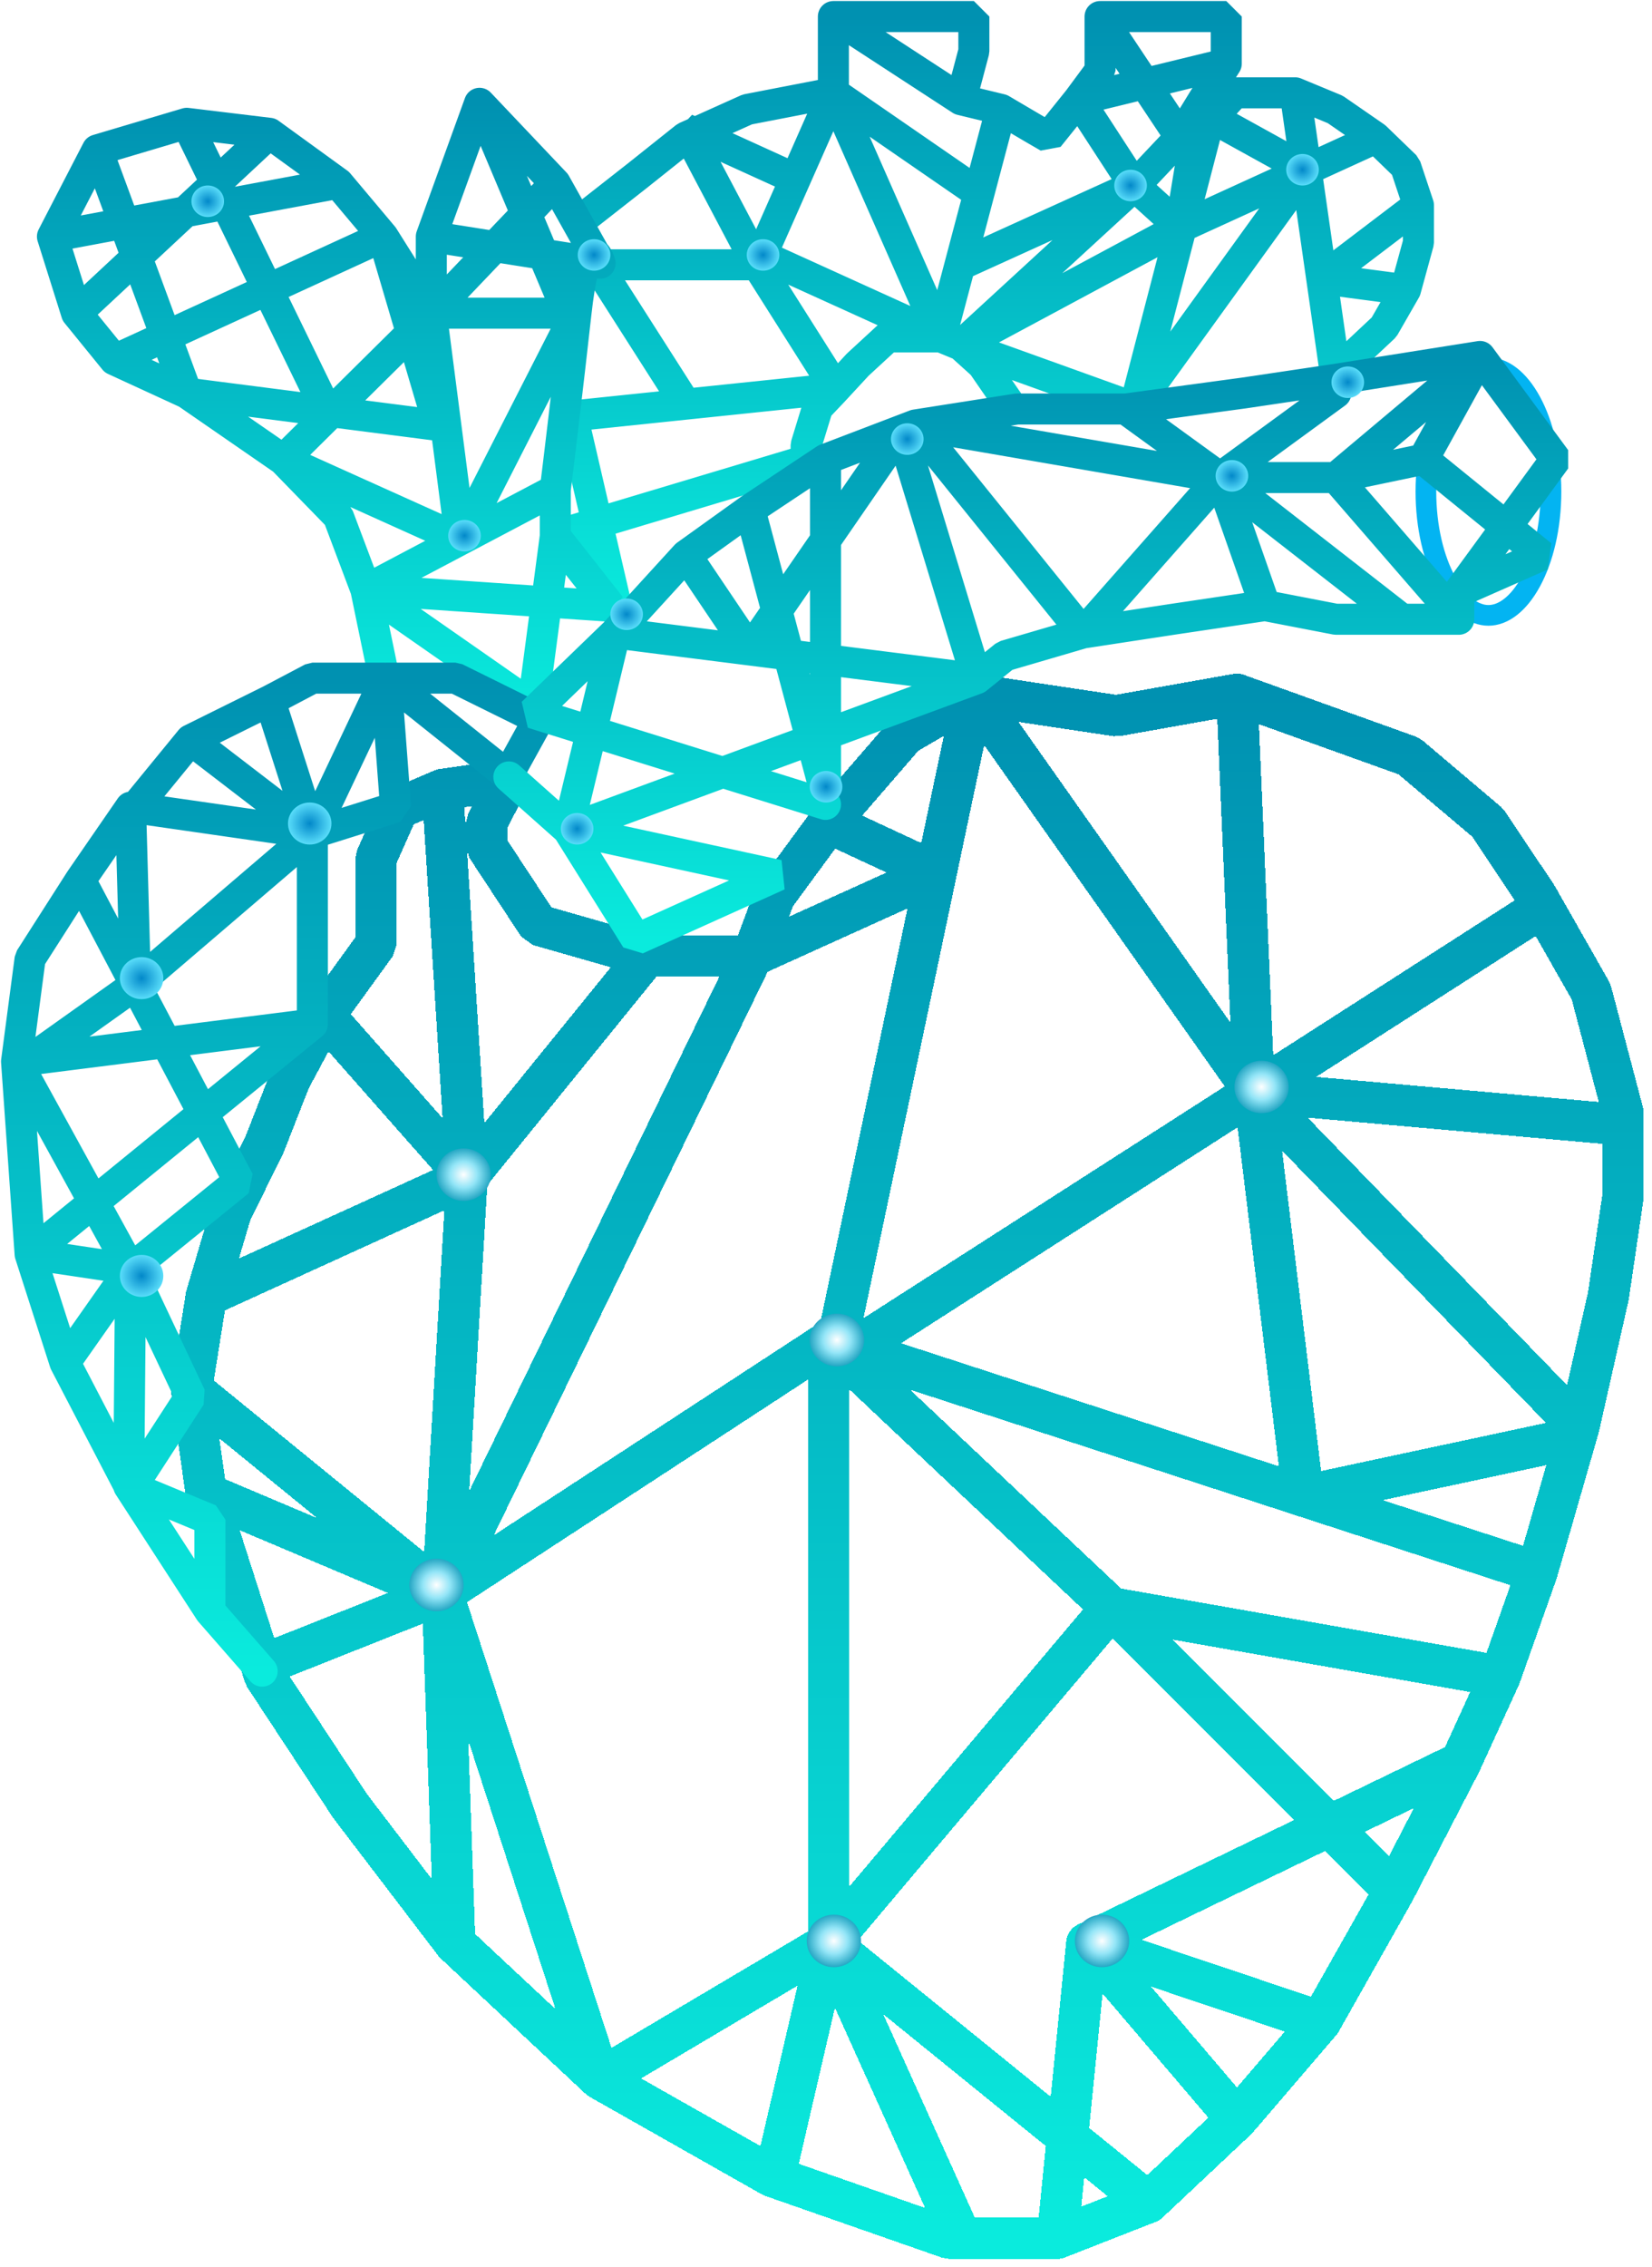 <svg width="799" height="1096" viewBox="0 0 799 1096" fill="none" xmlns="http://www.w3.org/2000/svg">
<path d="M282.383 105.215L308.043 85.107L331.629 66.319L361.438 52.913L403.067 44.865M403.067 44.865V8M403.067 44.865L455.07 162.874M403.067 44.865L473.471 93.407M403.067 44.865L384.682 86.44M403.067 8H471.013V24.757L464.788 48.216M403.067 8L464.788 48.216M464.788 48.216L484.197 52.913M484.197 52.913L500.166 62.307L507.1 66.319L521.65 48.216M484.197 52.913L473.471 93.407M521.65 48.216L532.051 34.151V8M521.65 48.216L593.089 30.799M521.65 48.216L548.702 89.804M532.051 8H593.089V30.799M532.051 8L570.895 66.319M593.089 30.799L582.005 48.216L570.895 66.319M570.895 66.319L548.702 89.804M548.702 89.804L570.895 109.912M548.702 89.804L464.788 166.885M548.702 89.804L464.271 128.141M570.895 109.912L575.754 80.41L586.155 56.95M570.895 109.912L631.731 82.12M570.895 109.912L464.788 166.885M586.155 56.95L597.265 44.865H626.392M586.155 56.95L631.731 82.12M626.392 44.865L645.801 52.913L665.21 66.319L665.566 66.663M626.392 44.865L631.731 82.12M686.038 99.172L679.787 80.41L665.566 66.663M686.038 99.172V117.275L679.787 140.074M686.038 99.172L639.269 134.717M679.787 140.074L669.386 158.177L645.801 180.291L639.269 134.717M679.787 140.074L639.269 134.717M665.566 66.663L631.731 82.12M586.155 52.913L548.702 197.073M548.702 197.073L631.731 82.12M548.702 197.073L464.788 166.885M631.731 82.12L639.269 134.717M487.664 194.382L475.189 176.279L464.788 166.885M464.788 166.885L455.07 162.874M455.07 162.874H439.811H429.41L414.86 176.279L404.172 187.83M455.07 162.874L464.271 128.141M455.07 162.874L368.303 123.479M404.172 187.83L403.067 189.025L395.424 197.073L389.883 215.175V222.538L271.273 258.083L299.035 296.954L276.841 201.084L331.629 195.382M404.172 187.83L331.629 195.382M404.172 187.83L366.297 128.014M331.629 195.382L288.608 128.014H366.297M366.297 128.014L331.629 62.307L384.682 86.44M366.297 128.014L368.303 123.479M473.471 93.407L464.271 128.141M384.682 86.44L368.303 123.479" stroke="url(#paint0_linear_60_56)" stroke-width="15" stroke-linecap="round" stroke-linejoin="bevel"/>
<path d="M185.284 325.313L176.958 285.046M176.958 285.046L163.616 249.628L136.984 222.258M176.958 285.046L295.226 293.094L268.568 259.276M176.958 285.046L260.977 343.593M176.958 285.046L222.763 260.888M136.984 222.258L90.339 190.04M136.984 222.258L222.763 260.888M136.984 222.258L208.607 151.397M90.339 190.04L55.355 173.943M90.339 190.04L47.029 72.488M90.339 190.04L158.127 198.748M55.355 173.943L37.023 151.397M55.355 173.943L185.284 114.355M37.023 151.397L25.361 114.355M37.023 151.397L130.313 64.44M25.361 114.355L47.029 72.488M25.361 114.355L163.616 88.585M47.029 72.488L90.339 59.616M90.339 59.616L130.313 64.44M90.339 59.616L158.127 198.748M130.313 64.44L163.616 88.585M163.616 88.585L185.284 114.355M185.284 114.355L208.607 151.397M185.284 114.355L212.208 205.696M208.607 151.397V114.355M208.607 151.397L215.685 206.143M208.607 151.397L268.568 88.585M208.607 151.397H274.687M208.607 114.355L231.929 49.942M208.607 114.355L290.236 127.252M231.929 49.942L268.568 88.585M231.929 49.942L274.687 151.397M268.568 88.585L290.236 127.252M290.236 127.252C288.021 120.27 282.588 115.324 278.574 151.397M278.574 151.397C274.561 187.47 270.231 223.316 268.568 236.73M278.574 151.397L222.763 260.888M278.574 151.397H274.687M268.568 236.73V259.276M268.568 236.73L222.763 260.888M268.568 259.276L256.88 347.554M222.763 260.888L215.685 206.143M215.685 206.143L212.208 205.696M212.208 205.696L158.127 198.748" stroke="url(#paint1_linear_60_56)" stroke-width="15" stroke-linecap="round" stroke-linejoin="bevel"/>
<g filter="url(#filter0_d_60_56)">
<path d="M219.926 935.389L169.367 869.124L128.053 806.336L126.392 801.152M219.926 935.389L290.104 1000.94M219.926 935.389L213.99 766.349M290.104 1000.94L373.387 1048.09L374.569 1048.5M290.104 1000.94L213.99 766.349M290.104 1000.94L400.755 935.389M511.379 1078L555.398 1060.76M511.379 1078H464.997M511.379 1078L525.667 935.389M555.398 1060.76L598.235 1020.49M555.398 1060.76L400.755 935.389M598.235 1020.49L638.682 973.346M598.235 1020.49L525.667 935.389M638.682 973.346L674.375 910.102M638.682 973.346L525.667 935.389M674.375 910.102L706.496 848M674.375 910.102L537.565 773.254M706.496 848L725.538 806.336M706.496 848L525.667 935.389M725.538 806.336L743.371 755.99M725.538 806.336L537.565 773.254M743.371 755.99L762.104 691.008M743.371 755.99L630.356 719.199M763.594 685.84L777.882 622.595L785 574.305V539.801M763.594 685.84L606.561 523.954M763.594 685.84L762.104 691.008M598.235 331.636L681.519 361.544L719.576 393.738L743.371 429.384L746.213 434.382M598.235 331.636L539.929 341.995L470.933 331.636M598.235 331.636L606.561 523.954M470.933 331.636L437.63 351.185L400.755 393.738M470.933 331.636L606.561 523.954M470.933 331.636L452.761 417.908M400.755 393.738L374.569 429.384L363.88 458.15M400.755 393.738L452.761 417.908M363.88 458.15H312.717M363.88 458.15L452.761 417.908M363.88 458.15L213.99 766.349M312.717 458.15L260.372 443.196L235.395 405.239V393.738L246.111 373.045L213.99 377.641M312.717 458.15L225.888 565.089M213.99 377.641L192.558 386.857L181.869 411.002V452.386L156.865 486.89M213.99 377.641L225.888 565.089M156.865 486.89L140.214 517.941L128.053 548.992L111.665 582.353L99.767 622.595M156.865 486.89L225.888 565.089M99.767 622.595L92.623 667.458M99.767 622.595L225.888 565.089M92.623 667.458L99.767 718.058M92.623 667.458L213.99 766.349M99.767 718.058L126.392 801.152M99.767 718.058L213.99 766.349M126.392 801.152L213.99 766.349M213.99 766.349L400.755 644.455M213.99 766.349L225.888 565.089M400.755 935.389L374.569 1048.5M400.755 935.389L464.997 1078M400.755 935.389L537.565 773.254M400.755 935.389V655.957M374.569 1048.5L459.035 1078H464.997M537.565 773.254L404.333 647.824M400.755 644.455L404.333 647.824M400.755 644.455V655.957M400.755 644.455L630.356 719.199M404.333 647.824L452.761 417.908M746.213 434.382L769.53 475.389L785 534.038V539.801M746.213 434.382L606.561 523.954M400.755 655.957L606.561 523.954M785 539.801L606.561 523.954M606.561 523.954L630.356 719.199M762.104 691.008L630.356 719.199" stroke="url(#paint2_linear_60_56)" stroke-width="20" stroke-linecap="round" stroke-linejoin="bevel" shape-rendering="crispEdges"/>
</g>
<path d="M126.793 807.86L101.527 778.941M101.527 778.941V734.637L62.262 718.363M101.527 778.941L63.155 719.74M62.262 718.363L63.155 719.74M62.262 718.363L63.155 613.506M31.401 658.698L63.155 719.74M31.401 658.698L63.155 613.506M31.401 658.698L14.566 606.27M63.155 719.74L92.177 674.973L63.155 613.506M63.155 613.506L115.552 571.004L65.535 476.074M63.155 613.506L14.566 606.27M63.155 613.506L8 513.142M14.566 606.27L151.087 495.065M14.566 606.27L8 513.142M151.087 495.065L14.566 512.313M151.087 495.065V402.852M8 513.142L14.566 463.431L38.86 425.448M8 513.142L14.566 512.313M38.86 425.448L65.535 476.074M38.86 425.448L63.155 390.208M65.535 476.074L14.566 512.313M65.535 476.074L63.155 390.208M65.535 476.074L151.087 402.852M63.155 390.208L151.087 402.852M151.087 402.852L92.177 357.659M151.087 402.852L191.324 390.208L186.623 327.827M151.087 402.852L186.623 327.827M151.087 402.852L130.522 338.668M65.535 390.208L92.177 357.659M92.177 357.659L130.522 338.668M186.623 327.827H151.087L130.522 338.668M186.623 327.827H220.294L260.53 347.707L245.56 374.822L186.623 327.827Z" stroke="url(#paint3_linear_60_56)" stroke-width="15" stroke-linecap="round" stroke-linejoin="bevel"/>
<path d="M750.14 237.644C750.14 254.881 746.331 270.238 740.423 281.107C734.41 292.169 726.93 297.488 719.893 297.488C712.856 297.488 705.376 292.169 699.363 281.107C693.455 270.238 689.646 254.881 689.646 237.644C689.646 220.407 693.455 205.049 699.363 194.18C705.376 183.118 712.856 177.8 719.893 177.8C726.93 177.8 734.41 183.118 740.423 194.18C746.331 205.049 750.14 220.407 750.14 237.644Z" stroke="#03B4F2" stroke-width="10"/>
<path d="M246.111 375.585L274.687 400.999M274.687 400.999L307.832 454.037L376.408 423.113L274.687 400.999ZM274.687 400.999L472.404 328.082M274.687 400.999L297.537 305.993M297.537 305.993L257.536 344.661L399.258 388.863M297.537 305.993L331.838 268.443M297.537 305.993L362.672 314.221M331.838 268.443L362.672 246.329M331.838 268.443L362.672 314.221M362.672 246.329L399.258 222.031M362.672 246.329L399.258 383.328V222.031M399.258 222.031L435.818 208.07M442.673 205.452L491.839 197.734H544.394M442.673 205.452L435.818 208.07M442.673 205.452L523.829 305.993M442.673 205.452L590.12 230.867M544.394 197.734L601.545 189.99L646.115 183.364L715.82 172.319M544.394 197.734L590.12 230.867M715.82 172.319L688.4 222.031M715.82 172.319L646.115 230.867M715.82 172.319L752.406 222.031L705.551 286.113M688.4 222.031L745.551 268.443L705.551 286.113M688.4 222.031L646.115 230.867M705.551 286.113V299.367M705.551 299.367H678.105M705.551 299.367L646.115 230.867M678.105 299.367H646.115L611.814 292.74M678.105 299.367L590.12 230.867M611.814 292.74L567.244 299.367L523.829 305.993M611.814 292.74L590.12 230.867M523.829 305.993L486.114 317.037L472.404 328.082M523.829 305.993L590.12 230.867M472.404 328.082L362.672 314.221M472.404 328.082L435.818 208.07M362.672 314.221L435.818 208.07M590.12 230.867L646.115 189.99M590.12 230.867H646.115" stroke="url(#paint4_linear_60_56)" stroke-width="15" stroke-linecap="round" stroke-linejoin="bevel"/>
<ellipse cx="68.488" cy="472.85" rx="10.506" ry="10.156" fill="url(#paint5_diamond_60_56)"/>
<ellipse cx="68.488" cy="616.805" rx="10.506" ry="10.156" fill="url(#paint6_diamond_60_56)"/>
<ellipse cx="149.801" cy="398.104" rx="10.506" ry="10.156" fill="url(#paint7_diamond_60_56)"/>
<ellipse cx="404.773" cy="647.781" rx="13.132" ry="12.695" fill="url(#paint8_diamond_60_56)"/>
<ellipse cx="404.773" cy="647.781" rx="13.132" ry="12.695" fill="url(#paint9_diamond_60_56)"/>
<ellipse cx="403.304" cy="938.282" rx="13.132" ry="12.695" fill="url(#paint10_diamond_60_56)"/>
<ellipse cx="211.103" cy="766.198" rx="13.132" ry="12.695" fill="url(#paint11_diamond_60_56)"/>
<ellipse cx="224.232" cy="567.856" rx="13.132" ry="12.695" fill="url(#paint12_diamond_60_56)"/>
<ellipse cx="610.159" cy="525.455" rx="13.132" ry="12.695" fill="url(#paint13_diamond_60_56)"/>
<ellipse cx="532.995" cy="938.282" rx="13.132" ry="12.695" fill="url(#paint14_diamond_60_56)"/>
<ellipse cx="399.52" cy="380.331" rx="7.879" ry="7.617" fill="url(#paint15_diamond_60_56)"/>
<ellipse cx="303.078" cy="296.954" rx="7.879" ry="7.617" fill="url(#paint16_diamond_60_56)"/>
<ellipse cx="629.965" cy="82.06" rx="7.879" ry="7.617" fill="url(#paint17_diamond_60_56)"/>
<ellipse cx="546.811" cy="89.677" rx="7.879" ry="7.617" fill="url(#paint18_diamond_60_56)"/>
<ellipse cx="369.057" cy="123.241" rx="7.879" ry="7.617" fill="url(#paint19_diamond_60_56)"/>
<ellipse cx="279.127" cy="400.644" rx="7.879" ry="7.617" fill="url(#paint20_diamond_60_56)"/>
<ellipse cx="651.866" cy="184.785" rx="7.879" ry="7.617" fill="url(#paint21_diamond_60_56)"/>
<ellipse cx="595.819" cy="230.028" rx="7.879" ry="7.617" fill="url(#paint22_diamond_60_56)"/>
<ellipse cx="287.319" cy="123.241" rx="7.879" ry="7.617" fill="url(#paint23_diamond_60_56)"/>
<ellipse cx="438.813" cy="212.255" rx="7.879" ry="7.617" fill="url(#paint24_diamond_60_56)"/>
<ellipse cx="100.479" cy="97.294" rx="7.879" ry="7.617" fill="url(#paint25_diamond_60_56)"/>
<ellipse cx="224.655" cy="258.971" rx="7.879" ry="7.617" fill="url(#paint26_diamond_60_56)"/>
<defs>
<filter id="filter0_d_60_56" x="78.721" y="321.746" width="720.279" height="774.254" filterUnits="userSpaceOnUse" color-interpolation-filters="sRGB">
<feFlood flood-opacity="0" result="BackgroundImageFix"/>
<feColorMatrix in="SourceAlpha" type="matrix" values="0 0 0 0 0 0 0 0 0 0 0 0 0 0 0 0 0 0 127 0" result="hardAlpha"/>
<feOffset dy="4"/>
<feGaussianBlur stdDeviation="2"/>
<feComposite in2="hardAlpha" operator="out"/>
<feColorMatrix type="matrix" values="0 0 0 0 0 0 0 0 0 0 0 0 0 0 0 0 0 0 0.25 0"/>
<feBlend mode="normal" in2="BackgroundImageFix" result="effect1_dropShadow_60_56"/>
<feBlend mode="normal" in="SourceGraphic" in2="effect1_dropShadow_60_56" result="shape"/>
</filter>
<linearGradient id="paint0_linear_60_56" x1="478.656" y1="8" x2="478.656" y2="296.954" gradientUnits="userSpaceOnUse">
<stop stop-color="#0091B1"/>
<stop offset="1" stop-color="#0AEBDD"/>
</linearGradient>
<linearGradient id="paint1_linear_60_56" x1="160.294" y1="49.942" x2="160.294" y2="347.554" gradientUnits="userSpaceOnUse">
<stop stop-color="#0091B1"/>
<stop offset="1" stop-color="#0AEBDD"/>
</linearGradient>
<linearGradient id="paint2_linear_60_56" x1="438.811" y1="331.636" x2="438.811" y2="1078" gradientUnits="userSpaceOnUse">
<stop stop-color="#0091B1"/>
<stop offset="1" stop-color="#0AEBDD"/>
</linearGradient>
<linearGradient id="paint3_linear_60_56" x1="134.265" y1="327.827" x2="134.265" y2="807.86" gradientUnits="userSpaceOnUse">
<stop stop-color="#0091B1"/>
<stop offset="1" stop-color="#0AEBDD"/>
</linearGradient>
<linearGradient id="paint4_linear_60_56" x1="499.259" y1="172.319" x2="499.259" y2="454.037" gradientUnits="userSpaceOnUse">
<stop stop-color="#0091B1"/>
<stop offset="1" stop-color="#0AEBDD"/>
</linearGradient>
<radialGradient id="paint5_diamond_60_56" cx="0" cy="0" r="1" gradientUnits="userSpaceOnUse" gradientTransform="translate(68.488 472.85) rotate(90) scale(10.156 10.506)">
<stop stop-color="#0288C9"/>
<stop offset="1" stop-color="#59DDFA"/>
</radialGradient>
<radialGradient id="paint6_diamond_60_56" cx="0" cy="0" r="1" gradientUnits="userSpaceOnUse" gradientTransform="translate(68.488 616.805) rotate(90) scale(10.156 10.506)">
<stop stop-color="#0288C9"/>
<stop offset="1" stop-color="#59DDFA"/>
</radialGradient>
<radialGradient id="paint7_diamond_60_56" cx="0" cy="0" r="1" gradientUnits="userSpaceOnUse" gradientTransform="translate(149.801 398.104) rotate(90) scale(10.156 10.506)">
<stop stop-color="#0288C9"/>
<stop offset="1" stop-color="#59DDFA"/>
</radialGradient>
<radialGradient id="paint8_diamond_60_56" cx="0" cy="0" r="1" gradientUnits="userSpaceOnUse" gradientTransform="translate(404.773 647.781) rotate(90) scale(12.695 13.132)">
<stop stop-color="white"/>
<stop offset="0.5" stop-color="#93E5F7"/>
<stop offset="1" stop-color="#25A7C4"/>
</radialGradient>
<radialGradient id="paint9_diamond_60_56" cx="0" cy="0" r="1" gradientUnits="userSpaceOnUse" gradientTransform="translate(404.773 647.781) rotate(90) scale(12.695 13.132)">
<stop stop-color="white"/>
<stop offset="0.5" stop-color="#93E5F7"/>
<stop offset="1" stop-color="#25A7C4"/>
</radialGradient>
<radialGradient id="paint10_diamond_60_56" cx="0" cy="0" r="1" gradientUnits="userSpaceOnUse" gradientTransform="translate(403.304 938.282) rotate(90) scale(12.695 13.132)">
<stop stop-color="white"/>
<stop offset="0.5" stop-color="#93E5F7"/>
<stop offset="1" stop-color="#25A7C4"/>
</radialGradient>
<radialGradient id="paint11_diamond_60_56" cx="0" cy="0" r="1" gradientUnits="userSpaceOnUse" gradientTransform="translate(211.103 766.197) rotate(90) scale(12.695 13.132)">
<stop stop-color="white"/>
<stop offset="0.5" stop-color="#93E5F7"/>
<stop offset="1" stop-color="#25A7C4"/>
</radialGradient>
<radialGradient id="paint12_diamond_60_56" cx="0" cy="0" r="1" gradientUnits="userSpaceOnUse" gradientTransform="translate(224.232 567.856) rotate(90) scale(12.695 13.132)">
<stop stop-color="white"/>
<stop offset="0.5" stop-color="#93E5F7"/>
<stop offset="1" stop-color="#25A7C4"/>
</radialGradient>
<radialGradient id="paint13_diamond_60_56" cx="0" cy="0" r="1" gradientUnits="userSpaceOnUse" gradientTransform="translate(610.159 525.455) rotate(90) scale(12.695 13.132)">
<stop stop-color="white"/>
<stop offset="0.5" stop-color="#93E5F7"/>
<stop offset="1" stop-color="#25A7C4"/>
</radialGradient>
<radialGradient id="paint14_diamond_60_56" cx="0" cy="0" r="1" gradientUnits="userSpaceOnUse" gradientTransform="translate(532.995 938.282) rotate(90) scale(12.695 13.132)">
<stop stop-color="white"/>
<stop offset="0.5" stop-color="#93E5F7"/>
<stop offset="1" stop-color="#25A7C4"/>
</radialGradient>
<radialGradient id="paint15_diamond_60_56" cx="0" cy="0" r="1" gradientUnits="userSpaceOnUse" gradientTransform="translate(399.52 380.331) rotate(90) scale(7.617 7.879)">
<stop stop-color="#0288C9"/>
<stop offset="1" stop-color="#59DDFA"/>
</radialGradient>
<radialGradient id="paint16_diamond_60_56" cx="0" cy="0" r="1" gradientUnits="userSpaceOnUse" gradientTransform="translate(303.078 296.954) rotate(90) scale(7.617 7.879)">
<stop stop-color="#0288C9"/>
<stop offset="1" stop-color="#59DDFA"/>
</radialGradient>
<radialGradient id="paint17_diamond_60_56" cx="0" cy="0" r="1" gradientUnits="userSpaceOnUse" gradientTransform="translate(629.965 82.06) rotate(90) scale(7.617 7.879)">
<stop stop-color="#0288C9"/>
<stop offset="1" stop-color="#59DDFA"/>
</radialGradient>
<radialGradient id="paint18_diamond_60_56" cx="0" cy="0" r="1" gradientUnits="userSpaceOnUse" gradientTransform="translate(546.811 89.677) rotate(90) scale(7.617 7.879)">
<stop stop-color="#0288C9"/>
<stop offset="1" stop-color="#59DDFA"/>
</radialGradient>
<radialGradient id="paint19_diamond_60_56" cx="0" cy="0" r="1" gradientUnits="userSpaceOnUse" gradientTransform="translate(369.057 123.241) rotate(90) scale(7.617 7.879)">
<stop stop-color="#0288C9"/>
<stop offset="1" stop-color="#59DDFA"/>
</radialGradient>
<radialGradient id="paint20_diamond_60_56" cx="0" cy="0" r="1" gradientUnits="userSpaceOnUse" gradientTransform="translate(279.127 400.644) rotate(90) scale(7.617 7.879)">
<stop stop-color="#0288C9"/>
<stop offset="1" stop-color="#59DDFA"/>
</radialGradient>
<radialGradient id="paint21_diamond_60_56" cx="0" cy="0" r="1" gradientUnits="userSpaceOnUse" gradientTransform="translate(651.866 184.785) rotate(90) scale(7.617 7.879)">
<stop stop-color="#0288C9"/>
<stop offset="1" stop-color="#59DDFA"/>
</radialGradient>
<radialGradient id="paint22_diamond_60_56" cx="0" cy="0" r="1" gradientUnits="userSpaceOnUse" gradientTransform="translate(595.819 230.028) rotate(90) scale(7.617 7.879)">
<stop stop-color="#0288C9"/>
<stop offset="1" stop-color="#59DDFA"/>
</radialGradient>
<radialGradient id="paint23_diamond_60_56" cx="0" cy="0" r="1" gradientUnits="userSpaceOnUse" gradientTransform="translate(287.319 123.241) rotate(90) scale(7.617 7.879)">
<stop stop-color="#0288C9"/>
<stop offset="1" stop-color="#59DDFA"/>
</radialGradient>
<radialGradient id="paint24_diamond_60_56" cx="0" cy="0" r="1" gradientUnits="userSpaceOnUse" gradientTransform="translate(438.813 212.255) rotate(90) scale(7.617 7.879)">
<stop stop-color="#0288C9"/>
<stop offset="1" stop-color="#59DDFA"/>
</radialGradient>
<radialGradient id="paint25_diamond_60_56" cx="0" cy="0" r="1" gradientUnits="userSpaceOnUse" gradientTransform="translate(100.479 97.294) rotate(90) scale(7.617 7.879)">
<stop stop-color="#0288C9"/>
<stop offset="1" stop-color="#59DDFA"/>
</radialGradient>
<radialGradient id="paint26_diamond_60_56" cx="0" cy="0" r="1" gradientUnits="userSpaceOnUse" gradientTransform="translate(224.655 258.971) rotate(90) scale(7.617 7.879)">
<stop stop-color="#0288C9"/>
<stop offset="1" stop-color="#59DDFA"/>
</radialGradient>
</defs>
</svg>
